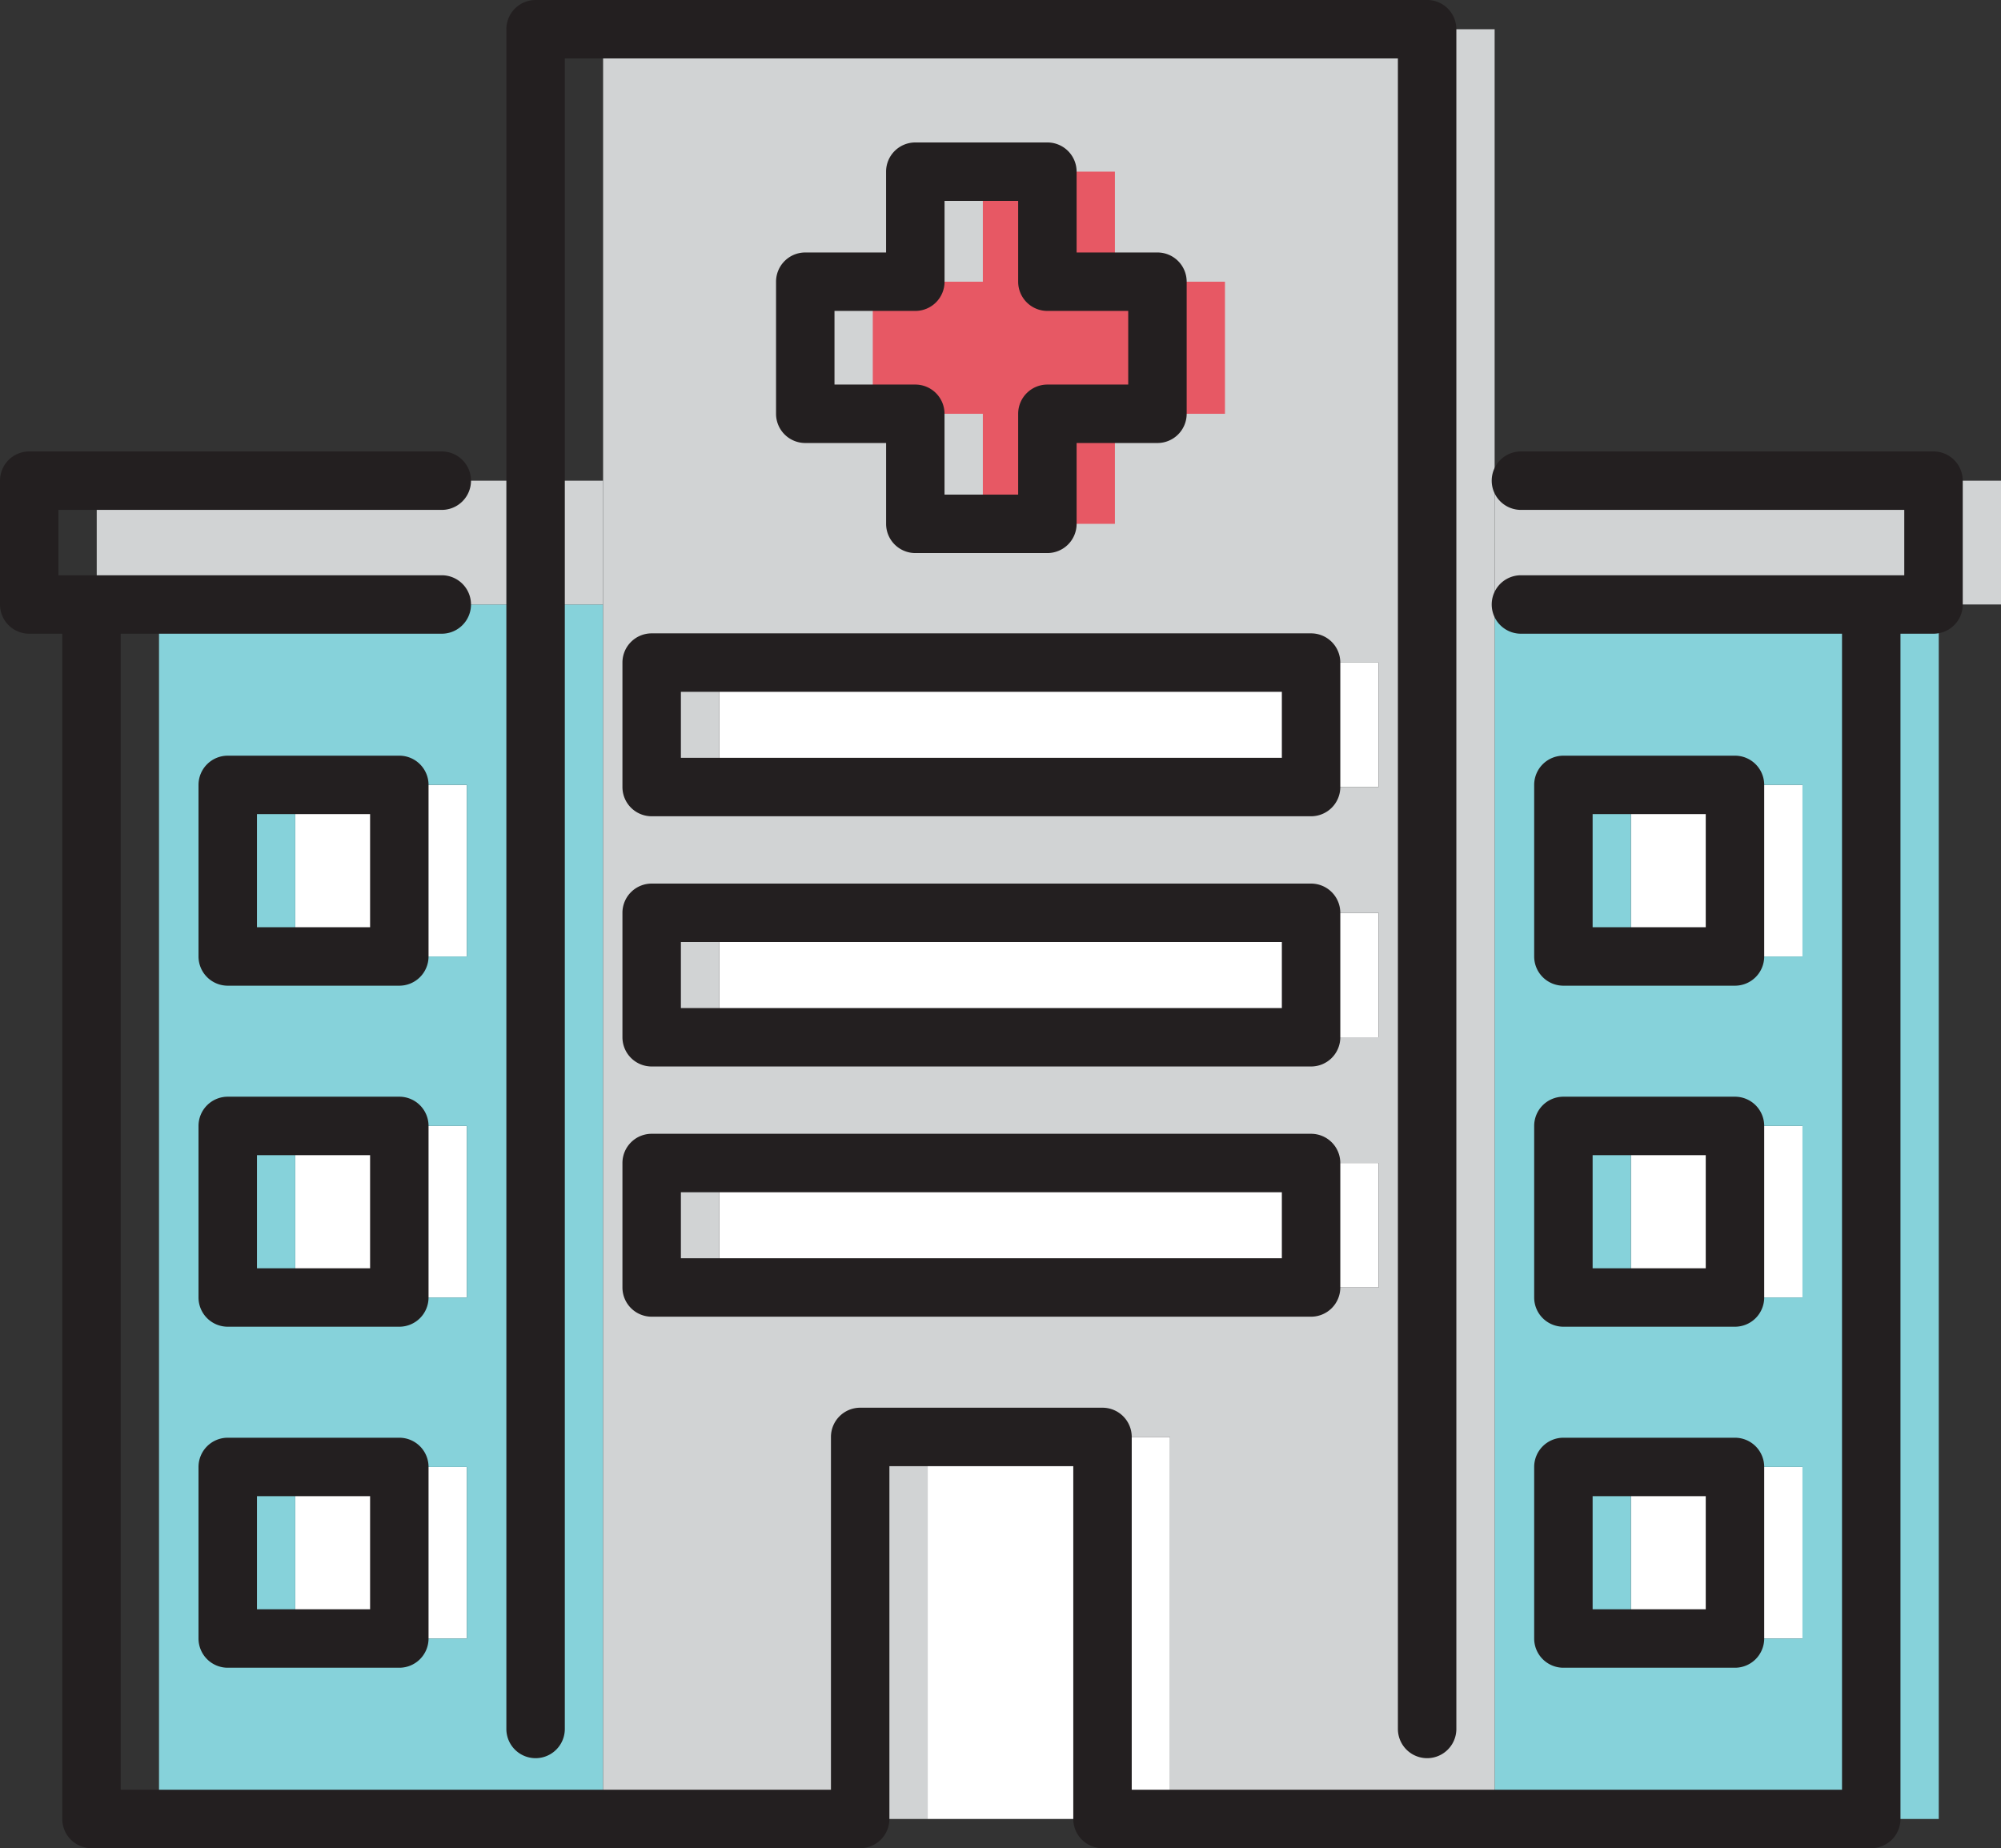 <svg xmlns="http://www.w3.org/2000/svg" viewBox="0 0 68.471 63.246"><rect x="0" y="0" width="68.471" height="63.246" fill="#333333" stroke="none"/><defs><style>.a{fill:#fff;}.b{fill:#86d2da;}.b,.c,.d,.e{fill-rule:evenodd;}.c{fill:#d1d3d4;}.d{fill:#e75864;}.e{fill:#231f20;}</style></defs><rect class="a" x="31.744" y="49.173" width="8.292" height="13.073"/><rect class="a" x="55.807" y="50.2" width="5.871" height="5.871"/><rect class="a" x="55.807" y="38.53" width="5.871" height="5.871"/><rect class="a" x="55.807" y="26.86" width="5.871" height="5.871"/><rect class="a" x="10.103" y="50.2" width="5.871" height="5.871"/><rect class="a" x="10.103" y="38.53" width="5.871" height="5.871"/><rect class="a" x="10.103" y="26.86" width="5.871" height="5.871"/><rect class="a" x="24.609" y="22.674" width="22.564" height="4.259"/><rect class="a" x="24.609" y="31.237" width="22.564" height="4.259"/><rect class="a" x="24.609" y="39.799" width="22.564" height="4.259"/><path class="b" d="M51.144,20.686H66.341v41.56H51.144v-41.56ZM55.807,26.86v5.871h5.871V26.86Zm0,11.67v5.871h5.871V38.53Zm0,11.67v5.871h5.871V50.2Z"/><path class="b" d="M5.441,20.686H20.637v41.56H5.441v-41.56ZM10.103,26.86v5.871h5.871V26.86Zm0,11.67v5.871h5.871V38.53Zm0,11.67v5.871h5.871V50.2Z"/><path class="c" d="M3.31,20.686H20.637V16.449H3.31v4.237Zm47.835,0h17.327V16.449H51.144Z"/><path class="c" d="M20.637,1H51.144V62.246H40.036V49.173H31.744V62.246H20.637V1Zm3.972,38.799v4.259H47.173V39.799Zm0-8.563V35.496H47.173V31.237Zm0-8.563v4.259H47.173V22.674Z"/><polygon class="d" points="33.631 5.874 38.15 5.874 38.15 9.64 41.916 9.64 41.916 14.16 38.15 14.16 38.15 17.926 33.631 17.926 33.631 14.16 29.865 14.16 29.865 9.64 33.631 9.64 33.631 5.874"/><path class="e" d="M15.117,15.449a1,1,0,0,1,0,2H2v2.237H15.117a1,1,0,0,1,0,2H1a1,1,0,0,1-1-1v-4.237a1,1,0,0,1,1-1Zm36.927,6.237a1,1,0,1,1,0-2h13.117V17.449H52.044a1,1,0,1,1,0-2H66.162a1,1,0,0,1,1,1v4.237a1,1,0,0,1-1,1Z"/><path class="e" d="M19.327,59.166a1,1,0,0,1-2,0V1a1,1,0,0,1,1-1H48.834a1,1,0,0,1,1,1V59.166a1,1,0,0,1-2,0V2H19.327V59.166Zm43.704-38.224V61.246H38.726V49.173a1,1,0,0,0-1-1H29.434a1,1,0,0,0-1,1V61.246H4.131V20.943a1,1,0,1,0-2,0V62.246a1,1,0,0,0,1,1H29.434a1,1,0,0,0,1-1V50.173h6.292V62.246a1,1,0,0,0,1,1H64.031a1,1,0,0,0,1-1V20.943a1,1,0,1,0-2,0Z"/><path class="e" d="M53.497,25.86h5.871a1,1,0,0,1,1,1v5.871a1,1,0,0,1-1,1H53.497a1,1,0,0,1-1-1V26.86a1,1,0,0,1,1-1Zm4.871,2H54.497v3.871h3.871Z"/><path class="e" d="M53.497,37.53h5.871a1,1,0,0,1,1,1v5.871a1,1,0,0,1-1,1H53.497a1,1,0,0,1-1-1V38.53a1,1,0,0,1,1-1Zm4.871,2H54.497v3.871h3.871Z"/><path class="e" d="M53.497,49.2h5.871a1,1,0,0,1,1,1v5.871a1,1,0,0,1-1,1H53.497a1,1,0,0,1-1-1V50.2a1,1,0,0,1,1-1Zm4.871,2H54.497v3.871h3.871Z"/><path class="e" d="M22.299,21.674H44.863a1,1,0,0,1,1,1v4.259a1,1,0,0,1-1,1H22.299a1,1,0,0,1-1-1V22.674a1,1,0,0,1,1-1Zm21.564,2H23.299v2.259H43.863Z"/><path class="e" d="M22.299,30.237H44.863a1,1,0,0,1,1,1V35.496a1,1,0,0,1-1,1H22.299a1,1,0,0,1-1-1V31.237a1,1,0,0,1,1-1Zm21.564,2H23.299V34.496H43.863Z"/><path class="e" d="M22.299,38.799H44.863a1,1,0,0,1,1,1v4.259a1,1,0,0,1-1,1H22.299a1,1,0,0,1-1-1V39.799a1,1,0,0,1,1-1Zm21.564,2H23.299v2.259H43.863Z"/><path class="e" d="M31.321,4.875H35.84a1,1,0,0,1,1,1V8.64h2.766a1,1,0,0,1,1,1V14.16a1,1,0,0,1-1,1H36.84v2.766a1,1,0,0,1-1,1H31.321a1,1,0,0,1-1-1V15.16H27.555a1,1,0,0,1-1-1V9.64a1,1,0,0,1,1-1h2.765V5.875a1,1,0,0,1,1-1Zm3.519,2H32.321V9.64a1,1,0,0,1-1,1H28.555V13.16h2.765a1,1,0,0,1,1,1v2.766H34.84V14.16a1,1,0,0,1,1-1h2.766V10.64H35.84a1,1,0,0,1-1-1Z"/><path class="e" d="M7.793,25.86h5.871a1,1,0,0,1,1,1v5.871a1,1,0,0,1-1,1H7.793a1,1,0,0,1-1-1V26.86a1,1,0,0,1,1-1Zm4.871,2H8.793v3.871h3.871Z"/><path class="e" d="M7.793,37.53h5.871a1,1,0,0,1,1,1v5.871a1,1,0,0,1-1,1H7.793a1,1,0,0,1-1-1V38.53a1,1,0,0,1,1-1Zm4.871,2H8.793v3.871h3.871Z"/><path class="e" d="M7.793,49.2h5.871a1,1,0,0,1,1,1v5.871a1,1,0,0,1-1,1H7.793a1,1,0,0,1-1-1V50.2a1,1,0,0,1,1-1Zm4.871,2H8.793v3.871h3.871Z"/></svg>